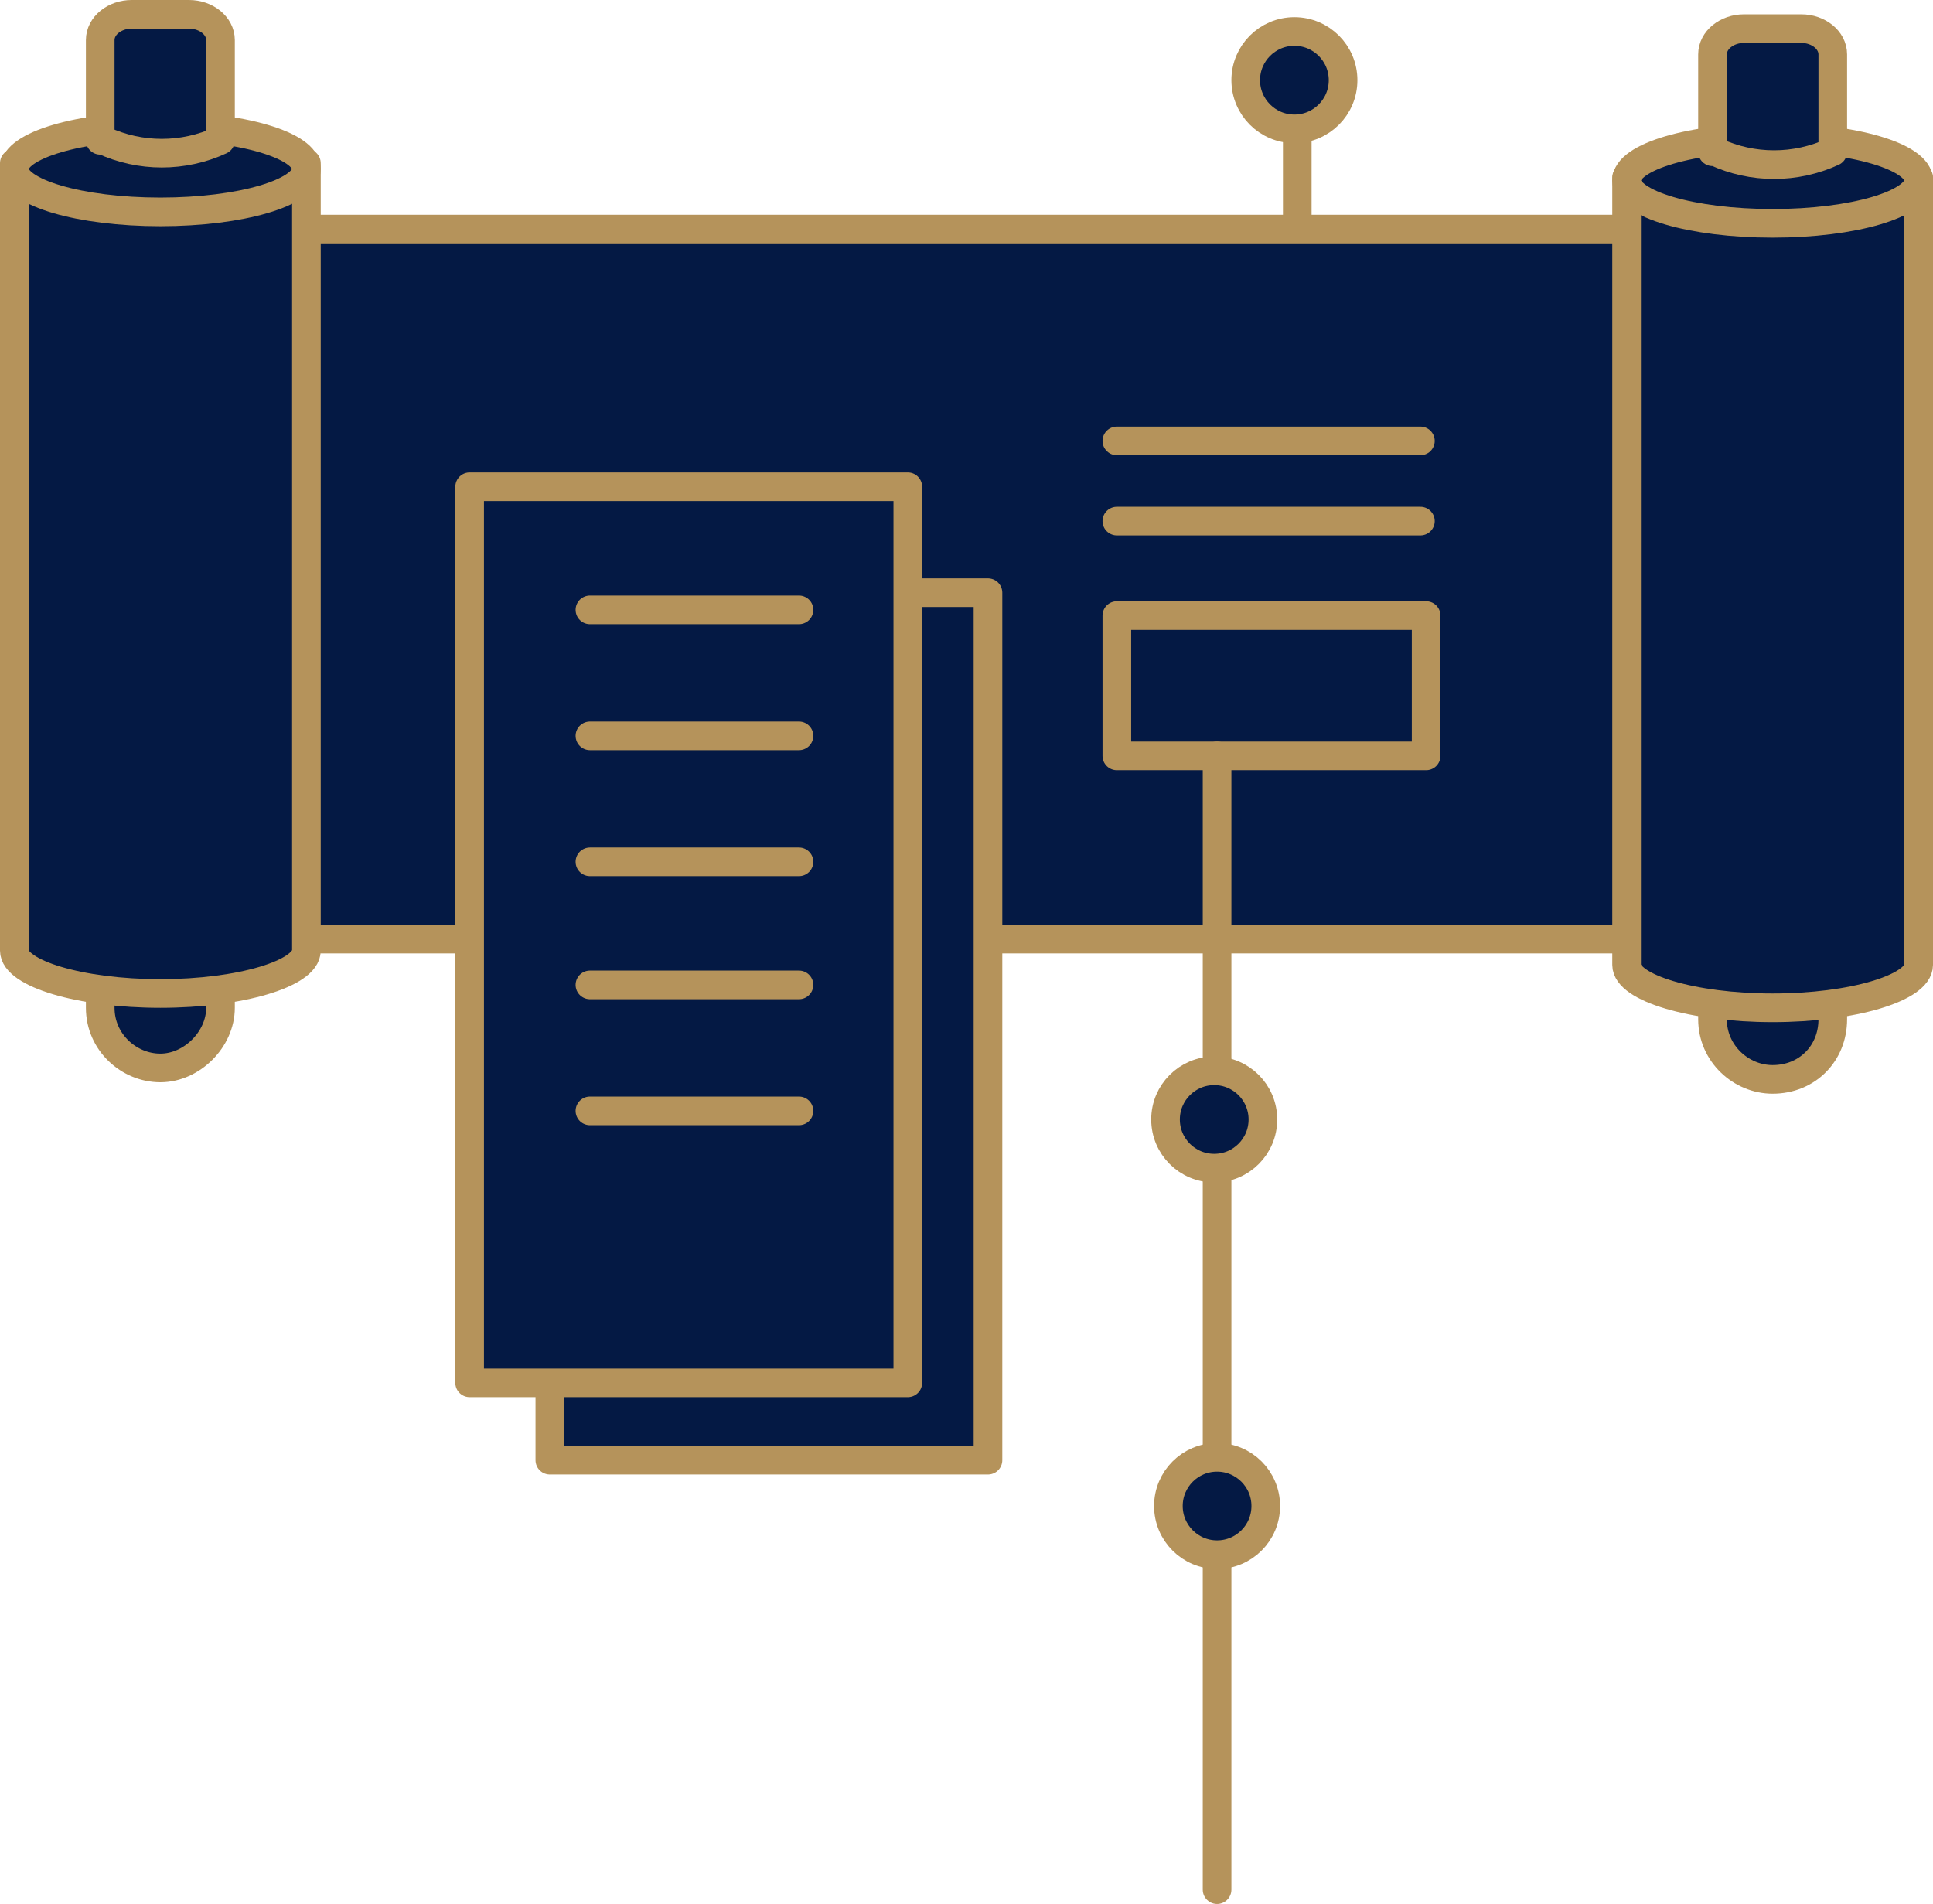 <?xml version="1.0" encoding="utf-8"?>
<!-- Generator: Adobe Illustrator 18.1.1, SVG Export Plug-In . SVG Version: 6.00 Build 0)  -->
<!DOCTYPE svg PUBLIC "-//W3C//DTD SVG 1.1//EN" "http://www.w3.org/Graphics/SVG/1.1/DTD/svg11.dtd">
<svg version="1.1" id="Layer_1" xmlns:x="http://ns.adobe.com/Extensibility/1.0/" xmlns:i="http://ns.adobe.com/AdobeIllustrator/10.0/" xmlns:graph="http://ns.adobe.com/Graphs/1.0/"
	 xmlns="http://www.w3.org/2000/svg" xmlns:xlink="http://www.w3.org/1999/xlink" x="0px" y="0px" viewBox="0 0 67.5 66.5"
	 enable-background="new 0 0 67.5 66.5" xml:space="preserve">
<g>
	<g>
		<g>
			<defs>
				<rect id="XMLID_216_" x="9.7" y="8" width="54.1" height="24.8"/>
			</defs>
			<use xlink:href="#XMLID_216_"  overflow="visible" fill="#041944"/>
			<clipPath id="XMLID_2_">
				<use xlink:href="#XMLID_216_"  overflow="visible"/>
			</clipPath>
			
				<line clip-path="url(#XMLID_2_)" fill="#041944" stroke="#B5935B" stroke-linecap="round" stroke-linejoin="round" stroke-miterlimit="10" x1="39" y1="15.4" x2="49.6" y2="15.4"/>
			
				<line clip-path="url(#XMLID_2_)" fill="#041944" stroke="#B5935B" stroke-linecap="round" stroke-linejoin="round" stroke-miterlimit="10" x1="39" y1="18.2" x2="49.6" y2="18.2"/>
			
				<rect x="39" y="21.5" clip-path="url(#XMLID_2_)" fill="#041944" stroke="#B5935B" stroke-linecap="round" stroke-linejoin="round" stroke-miterlimit="10" width="10.8" height="4.9"/>
			
				<use xlink:href="#XMLID_216_"  overflow="visible" fill="none" stroke="#B5935B" stroke-linecap="round" stroke-linejoin="round" stroke-miterlimit="10"/>
		</g>
		<g>
			<path fill="#041944" stroke="#B5935B" stroke-linecap="round" stroke-linejoin="round" stroke-miterlimit="10" d="M5.6,37.3
				L5.6,37.3c-1.1,0-2.1-0.9-2.1-2.1v-1.9c0-1.1,0.9-2.1,2.1-2.1h0c1.1,0,2.1,0.9,2.1,2.1v1.9C7.7,36.3,6.7,37.3,5.6,37.3z"/>
			<path fill="#041944" stroke="#B5935B" stroke-linecap="round" stroke-linejoin="round" stroke-miterlimit="10" d="M0.5,5.7v27.5
				c0,0.8,2.3,1.5,5.1,1.5c2.8,0,5.1-0.7,5.1-1.5V5.7H0.5z"/>
			
				<ellipse fill="#041944" stroke="#B5935B" stroke-linecap="round" stroke-linejoin="round" stroke-miterlimit="10" cx="5.6" cy="5.9" rx="5.1" ry="1.5"/>
			<path fill="#041944" stroke="#B5935B" stroke-linecap="round" stroke-linejoin="round" stroke-miterlimit="10" d="M7.7,4.9
				L7.7,4.9c-1.3,0.6-2.8,0.6-4.1,0l-0.1,0V1.4c0-0.5,0.5-0.9,1.1-0.9l2,0c0.6,0,1.1,0.4,1.1,0.9L7.7,4.9z"/>
		</g>
		<g>
			<path fill="#041944" stroke="#B5935B" stroke-linecap="round" stroke-linejoin="round" stroke-miterlimit="10" d="M61.9,37.7
				L61.9,37.7c-1.1,0-2.1-0.9-2.1-2.1v-1.9c0-1.1,0.9-2.1,2.1-2.1h0c1.1,0,2.1,0.9,2.1,2.1v1.9C64,36.8,63.1,37.7,61.9,37.7z"/>
			<path fill="#041944" stroke="#B5935B" stroke-linecap="round" stroke-linejoin="round" stroke-miterlimit="10" d="M56.8,6.2v27.5
				c0,0.8,2.3,1.5,5.1,1.5c2.8,0,5.1-0.7,5.1-1.5V6.2H56.8z"/>
			
				<ellipse fill="#041944" stroke="#B5935B" stroke-linecap="round" stroke-linejoin="round" stroke-miterlimit="10" cx="61.9" cy="6.3" rx="5.1" ry="1.5"/>
			<path fill="#041944" stroke="#B5935B" stroke-linecap="round" stroke-linejoin="round" stroke-miterlimit="10" d="M64,5.3L64,5.3
				c-1.3,0.6-2.8,0.6-4.1,0l-0.1,0V1.9c0-0.5,0.5-0.9,1.1-0.9l2,0C63.5,1,64,1.4,64,1.9V5.3z"/>
		</g>
	</g>
	<g>
		<defs>
			<rect id="XMLID_215_" x="19.2" y="20.7" width="15.3" height="30.3"/>
		</defs>
		<use xlink:href="#XMLID_215_"  overflow="visible" fill="#041944"/>
		<clipPath id="XMLID_3_">
			<use xlink:href="#XMLID_215_"  overflow="visible"/>
		</clipPath>
		
			<line clip-path="url(#XMLID_3_)" fill="none" stroke="#B5935B" stroke-linecap="round" stroke-linejoin="round" stroke-miterlimit="10" x1="23.4" y1="25" x2="30.8" y2="25"/>
		
			<line clip-path="url(#XMLID_3_)" fill="none" stroke="#B5935B" stroke-linecap="round" stroke-linejoin="round" stroke-miterlimit="10" x1="23.4" y1="29.4" x2="30.8" y2="29.4"/>
		
			<line clip-path="url(#XMLID_3_)" fill="none" stroke="#B5935B" stroke-linecap="round" stroke-linejoin="round" stroke-miterlimit="10" x1="23.4" y1="33.7" x2="30.8" y2="33.7"/>
		
			<line clip-path="url(#XMLID_3_)" fill="none" stroke="#B5935B" stroke-linecap="round" stroke-linejoin="round" stroke-miterlimit="10" x1="23.4" y1="38.1" x2="30.8" y2="38.1"/>
		
			<line clip-path="url(#XMLID_3_)" fill="none" stroke="#B5935B" stroke-linecap="round" stroke-linejoin="round" stroke-miterlimit="10" x1="23.4" y1="42.5" x2="30.8" y2="42.5"/>
		
			<use xlink:href="#XMLID_215_"  overflow="visible" fill="none" stroke="#B5935B" stroke-linecap="round" stroke-linejoin="round" stroke-miterlimit="10"/>
	</g>
	<g>
		<defs>
			<rect id="XMLID_214_" x="16.4" y="17" width="15.3" height="31.3"/>
		</defs>
		<use xlink:href="#XMLID_214_"  overflow="visible" fill="#041944"/>
		<clipPath id="XMLID_4_">
			<use xlink:href="#XMLID_214_"  overflow="visible"/>
		</clipPath>
		
			<line clip-path="url(#XMLID_4_)" fill="none" stroke="#B5935B" stroke-linecap="round" stroke-linejoin="round" stroke-miterlimit="10" x1="20.6" y1="21.3" x2="27.9" y2="21.3"/>
		
			<line clip-path="url(#XMLID_4_)" fill="none" stroke="#B5935B" stroke-linecap="round" stroke-linejoin="round" stroke-miterlimit="10" x1="20.6" y1="25.7" x2="27.9" y2="25.7"/>
		
			<line clip-path="url(#XMLID_4_)" fill="none" stroke="#B5935B" stroke-linecap="round" stroke-linejoin="round" stroke-miterlimit="10" x1="20.6" y1="30.1" x2="27.9" y2="30.1"/>
		
			<line clip-path="url(#XMLID_4_)" fill="none" stroke="#B5935B" stroke-linecap="round" stroke-linejoin="round" stroke-miterlimit="10" x1="20.6" y1="34.4" x2="27.9" y2="34.4"/>
		
			<line clip-path="url(#XMLID_4_)" fill="none" stroke="#B5935B" stroke-linecap="round" stroke-linejoin="round" stroke-miterlimit="10" x1="20.6" y1="38.8" x2="27.9" y2="38.8"/>
		
			<use xlink:href="#XMLID_214_"  overflow="visible" fill="none" stroke="#B5935B" stroke-linecap="round" stroke-linejoin="round" stroke-miterlimit="10"/>
	</g>
	
		<line fill="none" stroke="#B5935B" stroke-linecap="round" stroke-linejoin="round" stroke-miterlimit="10" x1="42.5" y1="26.4" x2="42.5" y2="66"/>
	
		<line fill="none" stroke="#B5935B" stroke-linecap="round" stroke-linejoin="round" stroke-miterlimit="10" x1="45.3" y1="7.8" x2="45.3" y2="2.5"/>
	
		<circle fill="#041944" stroke="#B5935B" stroke-linecap="round" stroke-linejoin="round" stroke-miterlimit="10" cx="42.4" cy="39.1" r="1.7"/>
	
		<circle fill="#041944" stroke="#B5935B" stroke-linecap="round" stroke-linejoin="round" stroke-miterlimit="10" cx="45.2" cy="2.8" r="1.7"/>
	
		<circle fill="#041944" stroke="#B5935B" stroke-linecap="round" stroke-linejoin="round" stroke-miterlimit="10" cx="42.5" cy="52.6" r="1.7"/>
</g>
</svg>
